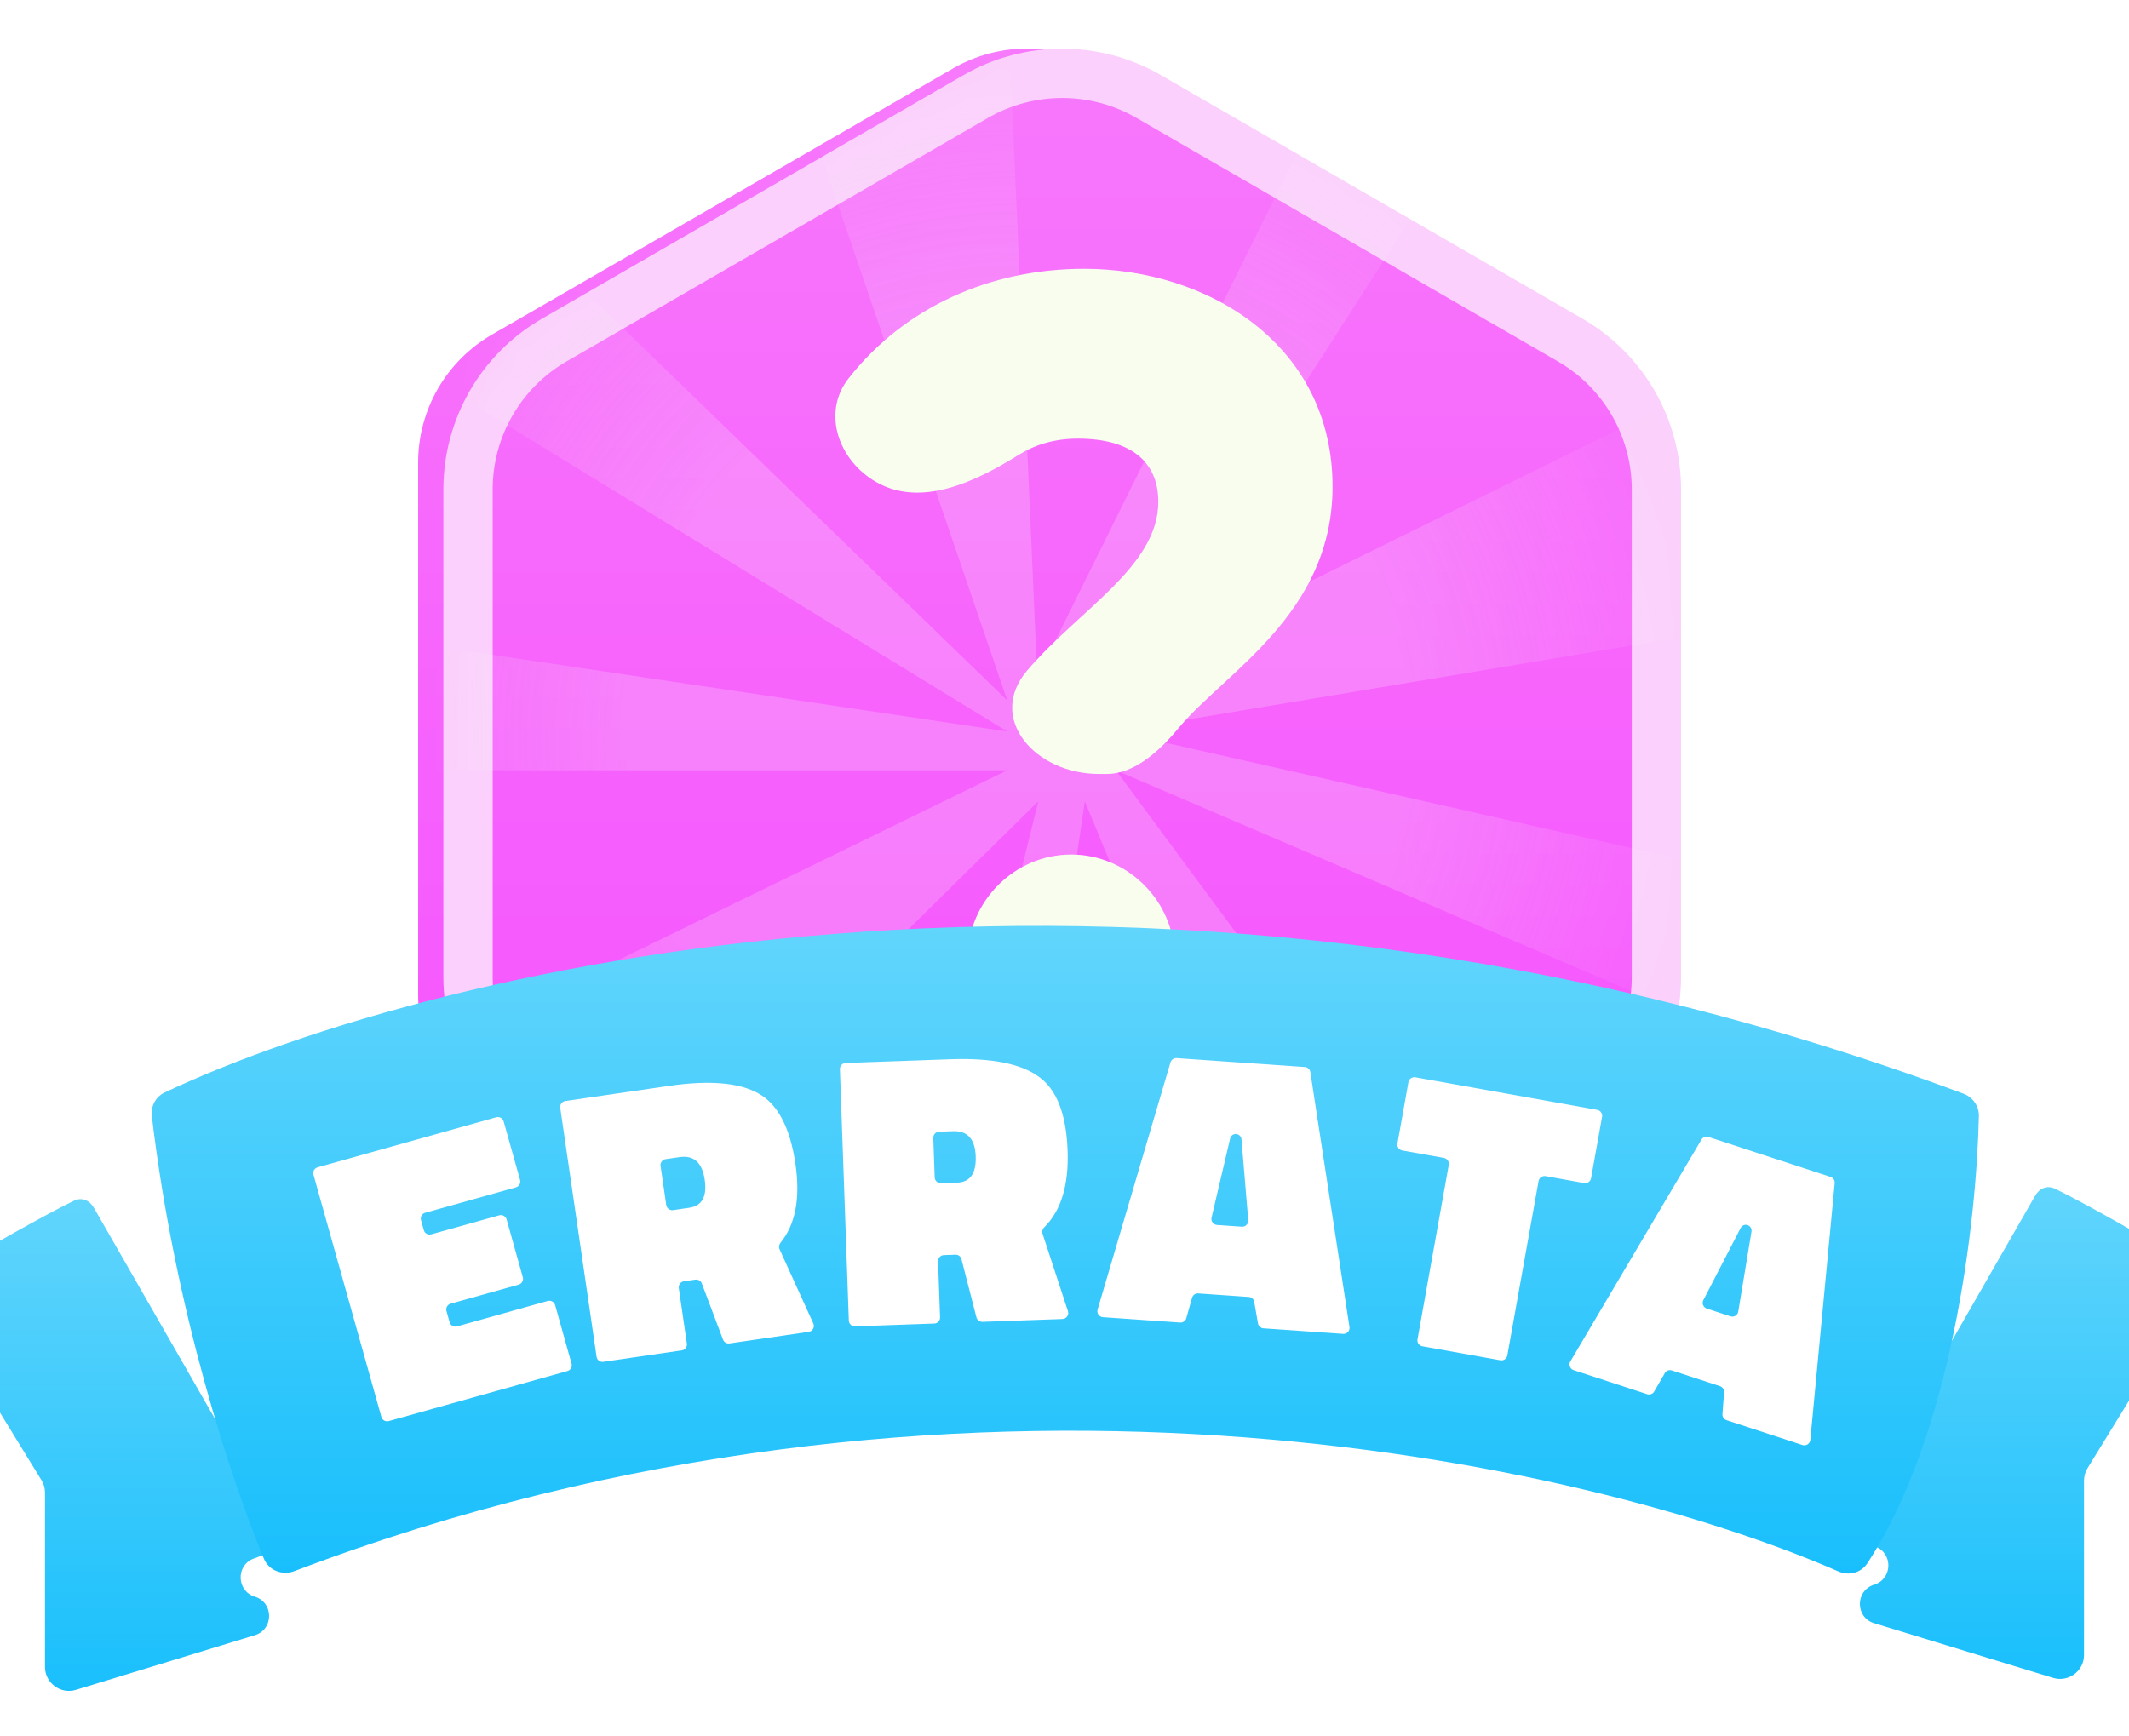 <svg width="76" height="62" viewBox="0 0 76 62" fill="none" xmlns="http://www.w3.org/2000/svg">
<g filter="url(#filter0_iii_21_660)">
<path d="M35.278 1.915C36.912 0.972 38.925 0.972 40.559 1.915L57.017 11.418C58.651 12.361 59.658 14.104 59.658 15.991V34.996C59.658 36.883 58.651 38.626 57.017 39.569L40.559 49.072C38.925 50.015 36.912 50.015 35.278 49.072L18.819 39.569C17.185 38.626 16.179 36.883 16.179 34.996V15.991C16.179 14.104 17.185 12.361 18.819 11.418L35.278 1.915Z" fill="url(#paint0_linear_21_660)"/>
</g>
<g filter="url(#filter1_i_21_660)">
<path fill-rule="evenodd" clip-rule="evenodd" d="M41.441 1.978L56.492 10.676C58.669 11.934 60.01 14.258 60.01 16.773V34.178C60.01 36.692 58.669 39.016 56.492 40.274L41.441 48.972C39.262 50.232 36.575 50.232 34.395 48.972L19.345 40.274C17.168 39.016 15.827 36.692 15.827 34.178V16.773C15.827 14.258 17.168 11.934 19.345 10.676L34.395 1.978C36.575 0.719 39.262 0.719 41.441 1.978ZM40.561 3.502C38.926 2.558 36.911 2.558 35.276 3.502L20.226 12.2C18.593 13.144 17.587 14.887 17.587 16.773V34.178C17.587 36.063 18.593 37.806 20.226 38.75L35.276 47.448C36.911 48.393 38.926 48.393 40.561 47.448L55.611 38.75C57.244 37.806 58.25 36.063 58.25 34.178V16.773C58.25 14.887 57.244 13.144 55.611 12.2L40.561 3.502Z" fill="#FBD0FC"/>
</g>
<g opacity="0.4">
<mask id="mask0_21_660" style="mask-type:alpha" maskUnits="userSpaceOnUse" x="16" y="1" width="45" height="49">
<path d="M35.709 1.915C37.343 0.972 39.356 0.972 40.99 1.915L57.449 11.418C59.083 12.361 60.089 14.104 60.089 15.991V34.996C60.089 36.883 59.083 38.626 57.449 39.569L40.99 49.072C39.356 50.015 37.343 50.015 35.709 49.072L19.251 39.569C17.617 38.626 16.61 36.883 16.61 34.996V15.991C16.61 14.104 17.617 12.361 19.251 11.418L35.709 1.915Z" fill="url(#paint1_linear_21_660)"/>
</mask>
<g mask="url(#mask0_21_660)">
<path fill-rule="evenodd" clip-rule="evenodd" d="M18.037 7.643L35.956 25.01L27.935 1.5C28.055 1.459 28.176 1.418 28.298 1.378L34.074 0.183C34.699 0.126 35.331 0.091 35.968 0.078L37.028 24.179L47.729 2.575C49.261 3.298 50.711 4.164 52.064 5.156L39.835 24.179L59.889 14.286C61.176 16.765 62.081 19.475 62.524 22.337L39.835 26.119L62.394 31.221C62.054 33.055 61.525 34.821 60.826 36.5L39.835 27.504L53.733 46.306C51.908 47.886 49.865 49.219 47.654 50.253L38.727 28.613L35.17 52.688C34.16 52.637 33.166 52.53 32.189 52.368L31.245 52.166L37.064 28.613L19.187 46.219C16.748 44.086 14.707 41.51 13.188 38.617L35.956 27.504H10.208C10.193 27.137 10.185 26.768 10.185 26.397C10.185 25.013 10.292 23.654 10.498 22.327L35.956 26.119L14.031 12.69C15.158 10.846 16.506 9.151 18.037 7.643Z" fill="url(#paint2_radial_21_660)" fill-opacity="0.5"/>
</g>
</g>
<g filter="url(#filter2_di_21_660)">
<path d="M36.261 24.061C34.795 25.782 36.554 27.758 38.815 27.758H39.098C40.115 27.758 41.025 26.892 41.674 26.109C43.32 24.125 47.16 22.046 47.16 17.495C47.16 12.442 42.728 9.721 38.297 9.721C34.914 9.721 31.866 11.106 29.883 13.633C28.922 14.858 29.519 16.562 30.87 17.335C32.464 18.248 34.392 17.339 35.95 16.367C36.541 15.999 37.238 15.785 38.064 15.785C40.046 15.785 40.94 16.679 40.94 18.039C40.94 20.35 38.103 21.898 36.261 24.061ZM37.83 38.02C39.852 38.02 41.523 36.349 41.523 34.327C41.523 32.306 39.852 30.634 37.83 30.634C35.809 30.634 34.137 32.306 34.137 34.327C34.137 36.349 35.809 38.02 37.83 38.02Z" fill="#F8FDEE"/>
</g>
<g filter="url(#filter3_iii_21_660)">
<path d="M0.753 45.896C2.304 44.992 4.473 43.756 5.428 43.3C5.705 43.168 5.981 43.286 6.134 43.552L12.573 54.779C12.827 55.222 12.622 55.788 12.143 55.966L11.842 56.078C11.197 56.317 11.224 57.238 11.881 57.44C12.56 57.647 12.559 58.607 11.881 58.815L5.495 60.767C4.945 60.935 4.389 60.523 4.389 59.948V53.725C4.389 53.566 4.345 53.411 4.262 53.277L0.457 47.081C0.206 46.672 0.339 46.138 0.753 45.896Z" fill="url(#paint3_linear_21_660)"/>
</g>
<g filter="url(#filter4_iii_21_660)">
<path d="M75.247 45.468C73.696 44.564 71.527 43.328 70.572 42.872C70.295 42.74 70.019 42.858 69.866 43.124L63.427 54.351C63.173 54.794 63.378 55.36 63.857 55.538L64.158 55.65C64.803 55.889 64.776 56.81 64.119 57.012C63.44 57.219 63.441 58.179 64.119 58.387L70.505 60.339C71.055 60.507 71.611 60.095 71.611 59.52V53.297C71.611 53.139 71.655 52.983 71.738 52.849L75.543 46.653C75.794 46.244 75.661 45.71 75.247 45.468Z" fill="url(#paint4_linear_21_660)"/>
</g>
<g filter="url(#filter5_ii_21_660)">
<path d="M70.091 39.48C41.307 28.739 15.695 34.809 5.881 39.435C5.556 39.588 5.377 39.928 5.42 40.284C6.247 47.237 8.251 53.271 9.419 56.081C9.593 56.501 10.076 56.691 10.501 56.53C34.142 47.543 56.625 52.605 65.628 56.539C66.001 56.702 66.435 56.59 66.658 56.25C69.674 51.647 70.558 44.099 70.641 40.277C70.649 39.922 70.424 39.604 70.091 39.48Z" fill="url(#paint5_linear_21_660)"/>
</g>
<g filter="url(#filter6_d_21_660)">
<path d="M13.877 49.885C13.764 49.917 13.646 49.851 13.614 49.737L11.19 41.088C11.158 40.974 11.225 40.856 11.338 40.824L17.715 39.037C17.829 39.005 17.947 39.072 17.979 39.186L18.565 41.275C18.597 41.389 18.53 41.507 18.416 41.539L15.177 42.447C15.063 42.479 14.997 42.597 15.029 42.711L15.129 43.069C15.161 43.183 15.279 43.25 15.393 43.218L17.821 42.538C17.935 42.506 18.053 42.572 18.085 42.686L18.663 44.748C18.695 44.862 18.628 44.98 18.515 45.012L16.087 45.693C15.973 45.725 15.906 45.843 15.938 45.957L16.05 46.356C16.082 46.47 16.2 46.536 16.314 46.504L19.553 45.596C19.667 45.565 19.785 45.631 19.817 45.745L20.403 47.834C20.435 47.948 20.368 48.066 20.254 48.098L13.877 49.885Z" fill="white"/>
<path d="M25.053 44.971C25.017 44.877 24.921 44.82 24.822 44.834L24.412 44.894C24.295 44.911 24.214 45.02 24.231 45.137L24.52 47.118C24.537 47.235 24.456 47.343 24.339 47.36L21.538 47.769C21.421 47.786 21.312 47.705 21.296 47.588L19.999 38.7C19.982 38.583 20.063 38.474 20.18 38.457L23.887 37.916C25.323 37.707 26.387 37.798 27.078 38.189C27.768 38.571 28.207 39.411 28.396 40.708C28.574 41.927 28.397 42.863 27.864 43.516C27.81 43.583 27.794 43.674 27.83 43.753L29.033 46.399C29.092 46.529 29.01 46.679 28.869 46.699L26.041 47.112C25.942 47.127 25.846 47.07 25.81 46.976L25.053 44.971ZM24.607 42.268C25.061 42.202 25.244 41.868 25.156 41.266C25.067 40.654 24.768 40.385 24.258 40.46L23.761 40.532C23.644 40.549 23.563 40.658 23.58 40.775L23.784 42.172C23.801 42.289 23.91 42.37 24.027 42.353L24.607 42.268Z" fill="white"/>
<path d="M34.322 44.105C34.297 44.007 34.208 43.94 34.107 43.944L33.693 43.959C33.575 43.963 33.483 44.062 33.487 44.18L33.558 46.18C33.562 46.299 33.47 46.398 33.352 46.402L30.523 46.502C30.405 46.507 30.306 46.414 30.301 46.296L29.983 37.32C29.979 37.202 30.071 37.102 30.189 37.098L33.933 36.965C35.384 36.914 36.431 37.12 37.075 37.584C37.719 38.039 38.065 38.922 38.111 40.232C38.155 41.464 37.876 42.375 37.276 42.966C37.214 43.026 37.189 43.115 37.216 43.197L38.123 45.959C38.167 46.094 38.069 46.234 37.927 46.24L35.071 46.341C34.97 46.344 34.881 46.278 34.856 46.18L34.322 44.105ZM34.174 41.37C34.633 41.353 34.851 41.041 34.83 40.433C34.808 39.815 34.539 39.516 34.025 39.534L33.523 39.552C33.405 39.556 33.312 39.655 33.316 39.773L33.366 41.184C33.371 41.302 33.47 41.395 33.588 41.39L34.174 41.37Z" fill="white"/>
<path d="M39.372 46.175C39.236 46.166 39.143 46.032 39.182 45.901L41.783 37.078C41.812 36.982 41.903 36.918 42.004 36.925L46.579 37.243C46.679 37.25 46.761 37.325 46.776 37.424L48.173 46.525C48.194 46.66 48.084 46.78 47.947 46.771L45.102 46.573C45.004 46.566 44.923 46.493 44.906 46.396L44.773 45.629C44.756 45.532 44.675 45.459 44.577 45.453L42.774 45.327C42.673 45.32 42.581 45.385 42.553 45.483L42.348 46.211C42.321 46.309 42.228 46.374 42.127 46.367L39.372 46.175ZM44.127 39.635C44.027 39.628 43.936 39.695 43.913 39.793L43.25 42.62C43.22 42.748 43.312 42.873 43.444 42.882L44.331 42.944C44.462 42.953 44.57 42.843 44.559 42.712L44.318 39.823C44.309 39.722 44.228 39.642 44.127 39.635Z" fill="white"/>
<path d="M50.058 40.223C49.941 40.202 49.864 40.091 49.885 39.974L50.277 37.783C50.298 37.666 50.41 37.589 50.526 37.61L57.017 38.773C57.133 38.794 57.211 38.905 57.19 39.022L56.797 41.213C56.776 41.33 56.665 41.407 56.548 41.386L55.173 41.139C55.056 41.119 54.945 41.196 54.924 41.312L53.808 47.541C53.787 47.657 53.676 47.734 53.56 47.714L50.774 47.214C50.657 47.194 50.58 47.082 50.601 46.966L51.717 40.738C51.738 40.621 51.66 40.51 51.544 40.489L50.058 40.223Z" fill="white"/>
<path d="M56.175 48.066C56.045 48.024 55.988 47.872 56.058 47.754L60.737 39.835C60.788 39.748 60.892 39.709 60.988 39.74L65.347 41.167C65.442 41.198 65.503 41.291 65.494 41.391L64.624 50.557C64.611 50.693 64.474 50.782 64.344 50.74L61.634 49.853C61.541 49.822 61.48 49.732 61.487 49.634L61.545 48.857C61.553 48.759 61.492 48.668 61.398 48.638L59.681 48.076C59.584 48.044 59.479 48.085 59.429 48.173L59.052 48.828C59.002 48.916 58.896 48.957 58.8 48.925L56.175 48.066ZM62.385 42.887C62.289 42.855 62.185 42.898 62.138 42.988L60.805 45.566C60.744 45.684 60.803 45.827 60.928 45.868L61.773 46.145C61.898 46.186 62.03 46.106 62.051 45.976L62.524 43.116C62.54 43.016 62.481 42.918 62.385 42.887Z" fill="white"/>
</g>
<defs>
<filter id="filter0_iii_21_660" x="13.672" y="-0.829" width="47.24" height="52.545" filterUnits="userSpaceOnUse" color-interpolation-filters="sRGB">
<feFlood flood-opacity="0" result="BackgroundImageFix"/>
<feBlend mode="normal" in="SourceGraphic" in2="BackgroundImageFix" result="shape"/>
<feColorMatrix in="SourceAlpha" type="matrix" values="0 0 0 0 0 0 0 0 0 0 0 0 0 0 0 0 0 0 127 0" result="hardAlpha"/>
<feOffset dx="1.254" dy="1.936"/>
<feGaussianBlur stdDeviation="1.056"/>
<feComposite in2="hardAlpha" operator="arithmetic" k2="-1" k3="1"/>
<feColorMatrix type="matrix" values="0 0 0 0 0.937 0 0 0 0 0.329 0 0 0 0 0.984 0 0 0 0.35 0"/>
<feBlend mode="normal" in2="shape" result="effect1_innerShadow_21_660"/>
<feColorMatrix in="SourceAlpha" type="matrix" values="0 0 0 0 0 0 0 0 0 0 0 0 0 0 0 0 0 0 127 0" result="hardAlpha"/>
<feOffset dy="-2.037"/>
<feGaussianBlur stdDeviation="2.351"/>
<feComposite in2="hardAlpha" operator="arithmetic" k2="-1" k3="1"/>
<feColorMatrix type="matrix" values="0 0 0 0 0.893 0 0 0 0 0.493 0 0 0 0 0.929 0 0 0 1 0"/>
<feBlend mode="normal" in2="effect1_innerShadow_21_660" result="effect2_innerShadow_21_660"/>
<feColorMatrix in="SourceAlpha" type="matrix" values="0 0 0 0 0 0 0 0 0 0 0 0 0 0 0 0 0 0 127 0" result="hardAlpha"/>
<feOffset dx="-2.507" dy="0.627"/>
<feGaussianBlur stdDeviation="1.41"/>
<feComposite in2="hardAlpha" operator="arithmetic" k2="-1" k3="1"/>
<feColorMatrix type="matrix" values="0 0 0 0 0.958 0 0 0 0 0.377 0 0 0 0 1 0 0 0 1 0"/>
<feBlend mode="normal" in2="effect2_innerShadow_21_660" result="effect3_innerShadow_21_660"/>
</filter>
<filter id="filter1_i_21_660" x="15.827" y="1.034" width="44.183" height="49.587" filterUnits="userSpaceOnUse" color-interpolation-filters="sRGB">
<feFlood flood-opacity="0" result="BackgroundImageFix"/>
<feBlend mode="normal" in="SourceGraphic" in2="BackgroundImageFix" result="shape"/>
<feColorMatrix in="SourceAlpha" type="matrix" values="0 0 0 0 0 0 0 0 0 0 0 0 0 0 0 0 0 0 127 0" result="hardAlpha"/>
<feOffset dy="0.704"/>
<feGaussianBlur stdDeviation="0.352"/>
<feComposite in2="hardAlpha" operator="arithmetic" k2="-1" k3="1"/>
<feColorMatrix type="matrix" values="0 0 0 0 0.992 0 0 0 0 0.925 0 0 0 0 0.992 0 0 0 1 0"/>
<feBlend mode="normal" in2="shape" result="effect1_innerShadow_21_660"/>
</filter>
<filter id="filter2_di_21_660" x="29.002" y="8.967" width="19.386" height="30.691" filterUnits="userSpaceOnUse" color-interpolation-filters="sRGB">
<feFlood flood-opacity="0" result="BackgroundImageFix"/>
<feColorMatrix in="SourceAlpha" type="matrix" values="0 0 0 0 0 0 0 0 0 0 0 0 0 0 0 0 0 0 127 0" result="hardAlpha"/>
<feOffset dx="0.409" dy="0.819"/>
<feGaussianBlur stdDeviation="0.409"/>
<feComposite in2="hardAlpha" operator="out"/>
<feColorMatrix type="matrix" values="0 0 0 0 0.906 0 0 0 0 0.343 0 0 0 0 0.942 0 0 0 1 0"/>
<feBlend mode="normal" in2="BackgroundImageFix" result="effect1_dropShadow_21_660"/>
<feBlend mode="normal" in="SourceGraphic" in2="effect1_dropShadow_21_660" result="shape"/>
<feColorMatrix in="SourceAlpha" type="matrix" values="0 0 0 0 0 0 0 0 0 0 0 0 0 0 0 0 0 0 127 0" result="hardAlpha"/>
<feOffset dy="-0.942"/>
<feGaussianBlur stdDeviation="0.377"/>
<feComposite in2="hardAlpha" operator="arithmetic" k2="-1" k3="1"/>
<feColorMatrix type="matrix" values="0 0 0 0 0.98 0 0 0 0 0.749 0 0 0 0 0.988 0 0 0 1 0"/>
<feBlend mode="normal" in2="shape" result="effect2_innerShadow_21_660"/>
</filter>
<filter id="filter3_iii_21_660" x="-2.025" y="42.389" width="14.708" height="19.272" filterUnits="userSpaceOnUse" color-interpolation-filters="sRGB">
<feFlood flood-opacity="0" result="BackgroundImageFix"/>
<feBlend mode="normal" in="SourceGraphic" in2="BackgroundImageFix" result="shape"/>
<feColorMatrix in="SourceAlpha" type="matrix" values="0 0 0 0 0 0 0 0 0 0 0 0 0 0 0 0 0 0 127 0" result="hardAlpha"/>
<feOffset dy="0.856"/>
<feGaussianBlur stdDeviation="0.428"/>
<feComposite in2="hardAlpha" operator="arithmetic" k2="-1" k3="1"/>
<feColorMatrix type="matrix" values="0 0 0 0 0.593 0 0 0 0 0.897 0 0 0 0 1 0 0 0 1 0"/>
<feBlend mode="normal" in2="shape" result="effect1_innerShadow_21_660"/>
<feColorMatrix in="SourceAlpha" type="matrix" values="0 0 0 0 0 0 0 0 0 0 0 0 0 0 0 0 0 0 127 0" result="hardAlpha"/>
<feOffset dy="-1.285"/>
<feGaussianBlur stdDeviation="0.428"/>
<feComposite in2="hardAlpha" operator="arithmetic" k2="-1" k3="1"/>
<feColorMatrix type="matrix" values="0 0 0 0 0.099 0 0 0 0 0.683 0 0 0 0 0.913 0 0 0 1 0"/>
<feBlend mode="normal" in2="effect1_innerShadow_21_660" result="effect2_innerShadow_21_660"/>
<feColorMatrix in="SourceAlpha" type="matrix" values="0 0 0 0 0 0 0 0 0 0 0 0 0 0 0 0 0 0 127 0" result="hardAlpha"/>
<feOffset dx="-2.783"/>
<feGaussianBlur stdDeviation="1.177"/>
<feComposite in2="hardAlpha" operator="arithmetic" k2="-1" k3="1"/>
<feColorMatrix type="matrix" values="0 0 0 0 0.103 0 0 0 0 0.68 0 0 0 0 0.904 0 0 0 1 0"/>
<feBlend mode="normal" in2="effect2_innerShadow_21_660" result="effect3_innerShadow_21_660"/>
</filter>
<filter id="filter4_iii_21_660" x="63.317" y="41.961" width="14.708" height="19.272" filterUnits="userSpaceOnUse" color-interpolation-filters="sRGB">
<feFlood flood-opacity="0" result="BackgroundImageFix"/>
<feBlend mode="normal" in="SourceGraphic" in2="BackgroundImageFix" result="shape"/>
<feColorMatrix in="SourceAlpha" type="matrix" values="0 0 0 0 0 0 0 0 0 0 0 0 0 0 0 0 0 0 127 0" result="hardAlpha"/>
<feOffset dy="0.856"/>
<feGaussianBlur stdDeviation="0.428"/>
<feComposite in2="hardAlpha" operator="arithmetic" k2="-1" k3="1"/>
<feColorMatrix type="matrix" values="0 0 0 0 0.593 0 0 0 0 0.897 0 0 0 0 1 0 0 0 1 0"/>
<feBlend mode="normal" in2="shape" result="effect1_innerShadow_21_660"/>
<feColorMatrix in="SourceAlpha" type="matrix" values="0 0 0 0 0 0 0 0 0 0 0 0 0 0 0 0 0 0 127 0" result="hardAlpha"/>
<feOffset dy="-1.285"/>
<feGaussianBlur stdDeviation="0.428"/>
<feComposite in2="hardAlpha" operator="arithmetic" k2="-1" k3="1"/>
<feColorMatrix type="matrix" values="0 0 0 0 0.099 0 0 0 0 0.683 0 0 0 0 0.913 0 0 0 1 0"/>
<feBlend mode="normal" in2="effect1_innerShadow_21_660" result="effect2_innerShadow_21_660"/>
<feColorMatrix in="SourceAlpha" type="matrix" values="0 0 0 0 0 0 0 0 0 0 0 0 0 0 0 0 0 0 127 0" result="hardAlpha"/>
<feOffset dx="2.783"/>
<feGaussianBlur stdDeviation="1.177"/>
<feComposite in2="hardAlpha" operator="arithmetic" k2="-1" k3="1"/>
<feColorMatrix type="matrix" values="0 0 0 0 0.103 0 0 0 0 0.68 0 0 0 0 0.904 0 0 0 1 0"/>
<feBlend mode="normal" in2="effect2_innerShadow_21_660" result="effect3_innerShadow_21_660"/>
</filter>
<filter id="filter5_ii_21_660" x="5.414" y="32.632" width="65.228" height="24.838" filterUnits="userSpaceOnUse" color-interpolation-filters="sRGB">
<feFlood flood-opacity="0" result="BackgroundImageFix"/>
<feBlend mode="normal" in="SourceGraphic" in2="BackgroundImageFix" result="shape"/>
<feColorMatrix in="SourceAlpha" type="matrix" values="0 0 0 0 0 0 0 0 0 0 0 0 0 0 0 0 0 0 127 0" result="hardAlpha"/>
<feOffset dy="0.856"/>
<feGaussianBlur stdDeviation="0.428"/>
<feComposite in2="hardAlpha" operator="arithmetic" k2="-1" k3="1"/>
<feColorMatrix type="matrix" values="0 0 0 0 0.593 0 0 0 0 0.897 0 0 0 0 1 0 0 0 1 0"/>
<feBlend mode="normal" in2="shape" result="effect1_innerShadow_21_660"/>
<feColorMatrix in="SourceAlpha" type="matrix" values="0 0 0 0 0 0 0 0 0 0 0 0 0 0 0 0 0 0 127 0" result="hardAlpha"/>
<feOffset dy="-1.285"/>
<feGaussianBlur stdDeviation="0.428"/>
<feComposite in2="hardAlpha" operator="arithmetic" k2="-1" k3="1"/>
<feColorMatrix type="matrix" values="0 0 0 0 0.099 0 0 0 0 0.683 0 0 0 0 0.913 0 0 0 1 0"/>
<feBlend mode="normal" in2="effect1_innerShadow_21_660" result="effect2_innerShadow_21_660"/>
</filter>
<filter id="filter6_d_21_660" x="10.326" y="36.925" width="56.025" height="15.539" filterUnits="userSpaceOnUse" color-interpolation-filters="sRGB">
<feFlood flood-opacity="0" result="BackgroundImageFix"/>
<feColorMatrix in="SourceAlpha" type="matrix" values="0 0 0 0 0 0 0 0 0 0 0 0 0 0 0 0 0 0 127 0" result="hardAlpha"/>
<feOffset dy="0.856"/>
<feGaussianBlur stdDeviation="0.428"/>
<feComposite in2="hardAlpha" operator="out"/>
<feColorMatrix type="matrix" values="0 0 0 0 0.11 0 0 0 0 0.71 0 0 0 0 0.937 0 0 0 1 0"/>
<feBlend mode="normal" in2="BackgroundImageFix" result="effect1_dropShadow_21_660"/>
<feBlend mode="normal" in="SourceGraphic" in2="effect1_dropShadow_21_660" result="shape"/>
</filter>
<linearGradient id="paint0_linear_21_660" x1="37.918" y1="0.391" x2="37.918" y2="50.596" gradientUnits="userSpaceOnUse">
<stop stop-color="#F779FC"/>
<stop offset="1" stop-color="#F64CFD"/>
</linearGradient>
<linearGradient id="paint1_linear_21_660" x1="38.35" y1="0.391" x2="38.35" y2="50.596" gradientUnits="userSpaceOnUse">
<stop stop-color="#45E30B"/>
<stop offset="1" stop-color="#3DDA07"/>
</linearGradient>
<radialGradient id="paint2_radial_21_660" cx="0" cy="0" r="1" gradientUnits="userSpaceOnUse" gradientTransform="translate(36.355 26.383) rotate(90) scale(26.305 26.169)">
<stop offset="0.531" stop-color="#F9F9F9"/>
<stop offset="1" stop-color="white" stop-opacity="0"/>
</radialGradient>
<linearGradient id="paint3_linear_21_660" x1="7.065" y1="43.122" x2="7.065" y2="61.105" gradientUnits="userSpaceOnUse">
<stop stop-color="#61D5FC"/>
<stop offset="1" stop-color="#18BFFC"/>
</linearGradient>
<linearGradient id="paint4_linear_21_660" x1="68.935" y1="42.694" x2="68.935" y2="60.677" gradientUnits="userSpaceOnUse">
<stop stop-color="#61D5FC"/>
<stop offset="1" stop-color="#18BFFC"/>
</linearGradient>
<linearGradient id="paint5_linear_21_660" x1="38" y1="33.488" x2="38" y2="56.823" gradientUnits="userSpaceOnUse">
<stop stop-color="#61D5FC"/>
<stop offset="1" stop-color="#18BFFC"/>
</linearGradient>
</defs>
</svg>
